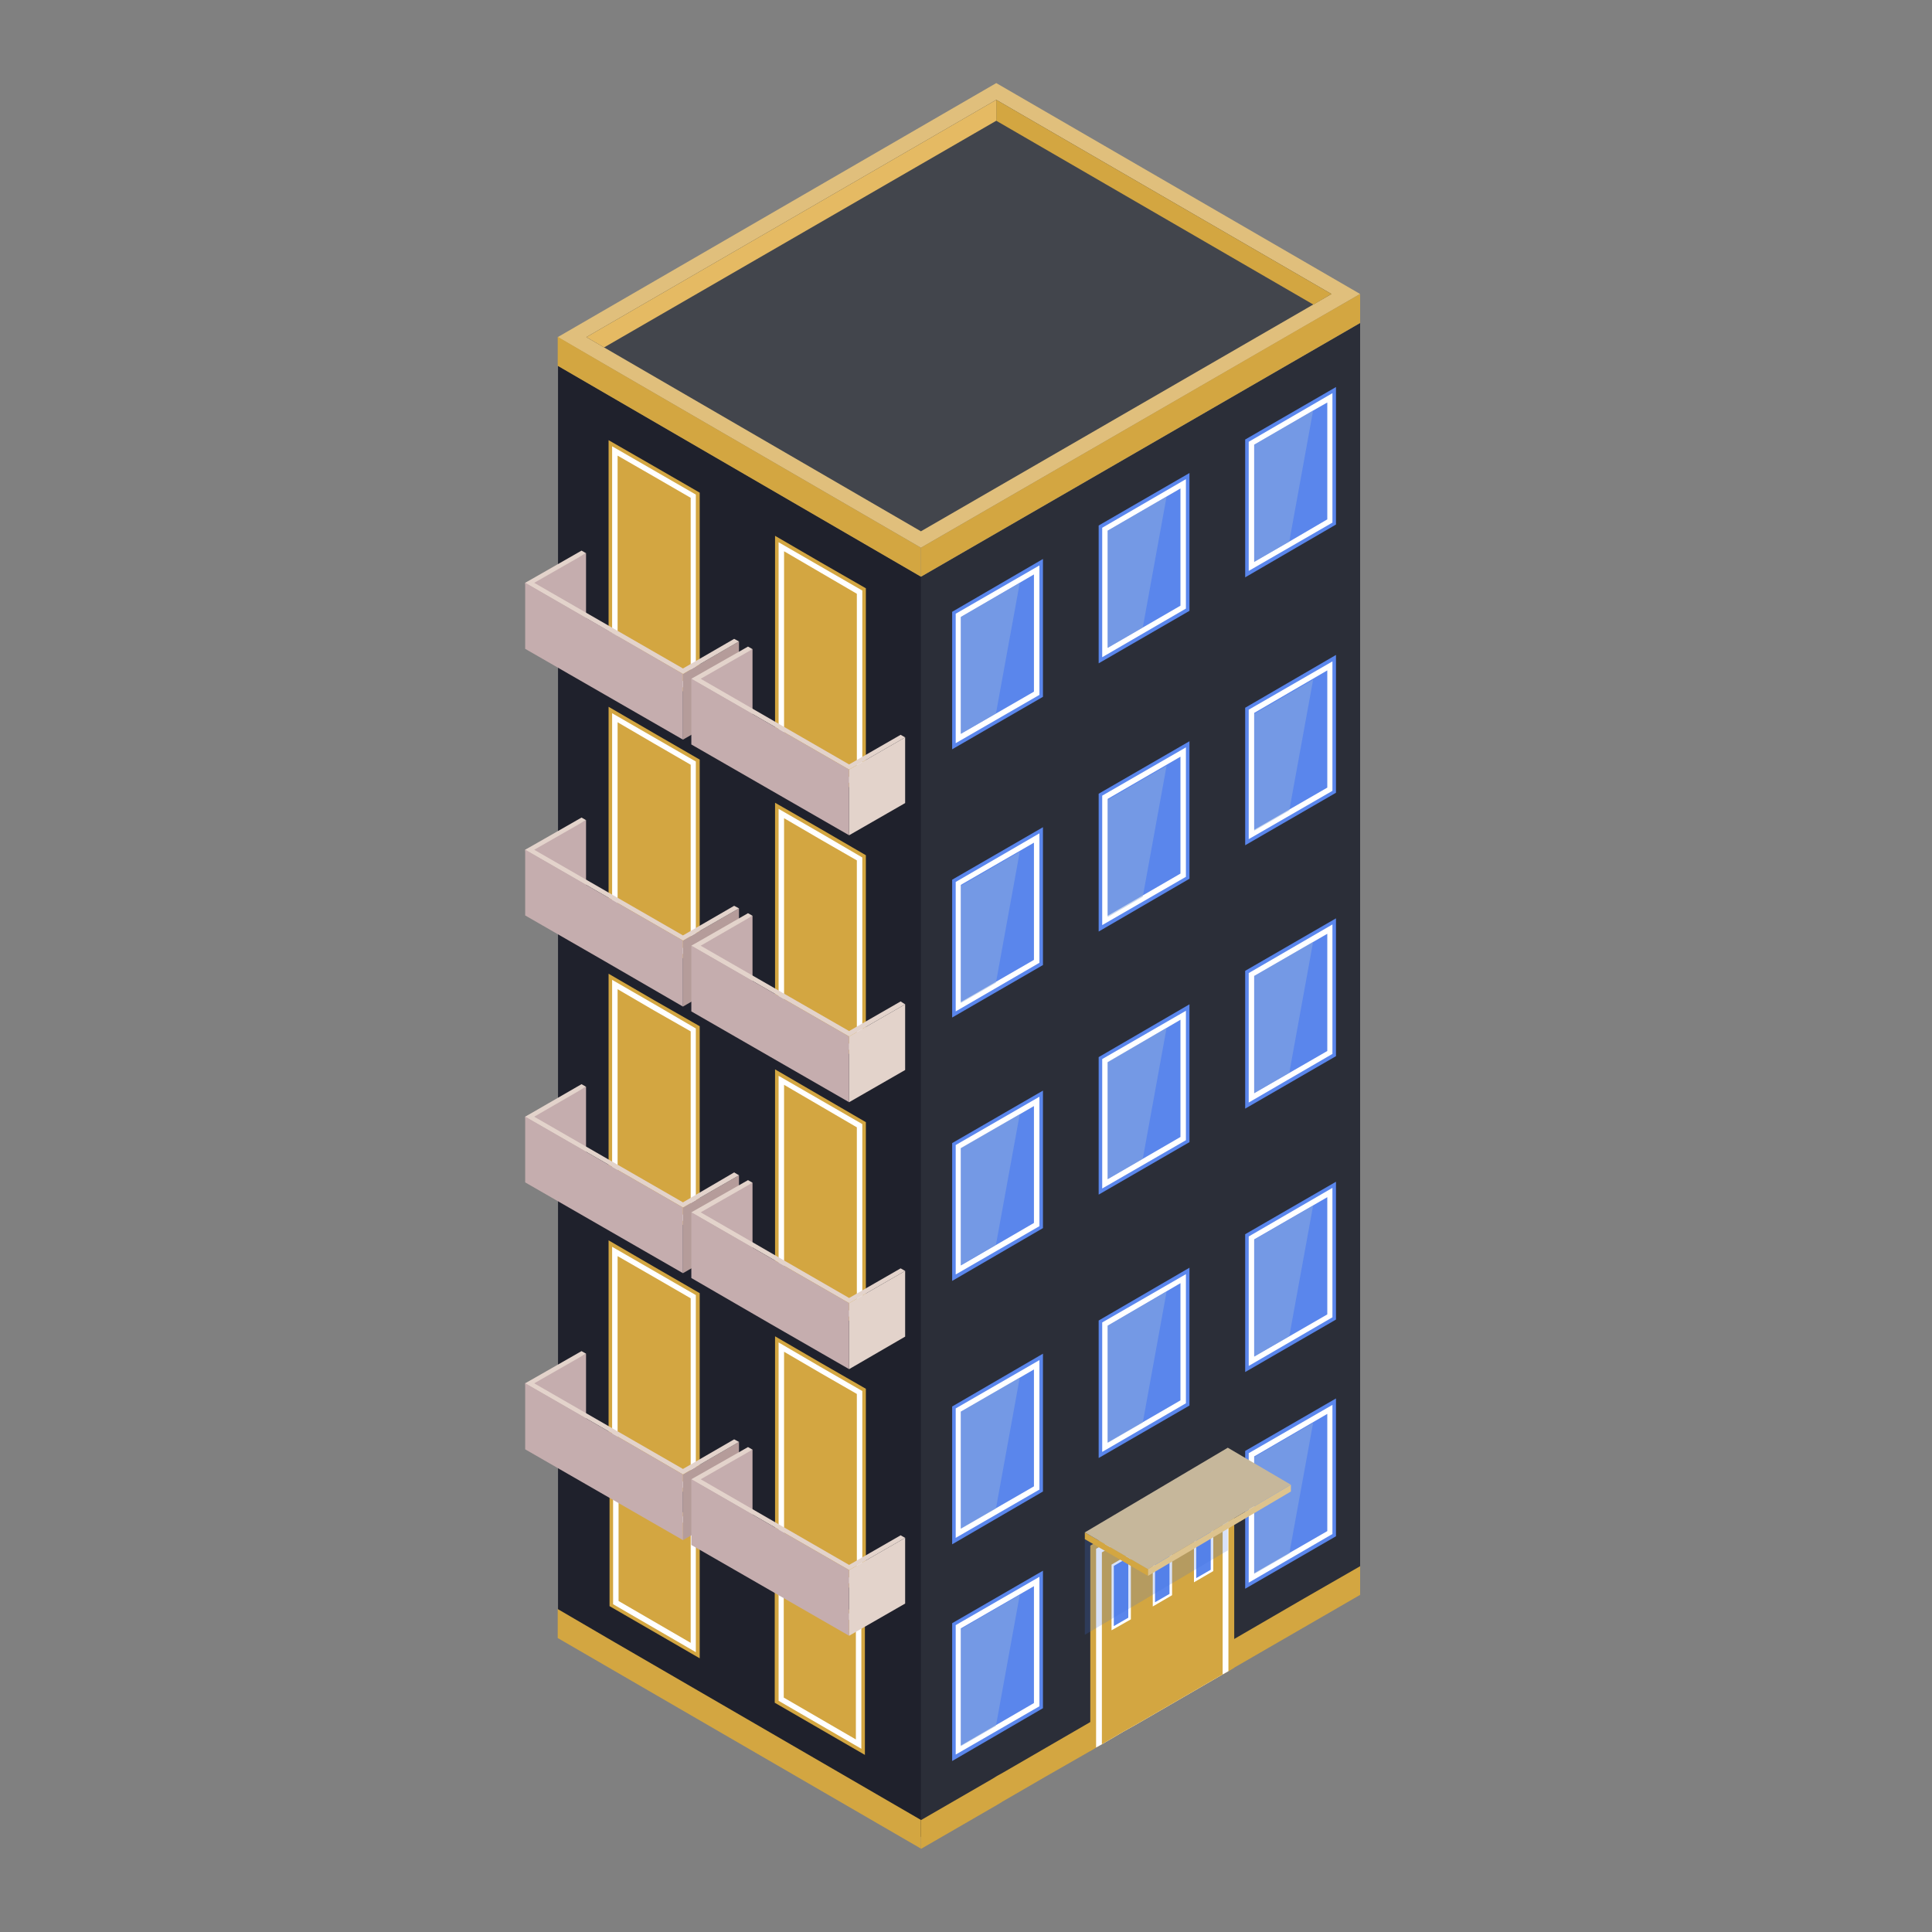 <?xml version="1.0" encoding="utf-8"?>
<!-- Generator: Adobe Illustrator 21.1.0, SVG Export Plug-In . SVG Version: 6.00 Build 0)  -->
<svg version="1.1" id="Layer_1" xmlns="http://www.w3.org/2000/svg" xmlns:xlink="http://www.w3.org/1999/xlink" x="0px" y="0px"
	 viewBox="0 0 600 600" style="enable-background:new 0 0 600 600;" xml:space="preserve">
<rect x="0" y="0" width="600" height="600" fill="#808080" stroke="none"/>
<style type="text/css">
	.st0{fill:#1F212C;}
	.st1{fill:#D3A641;}
	.st2{fill:#FFFFFF;}
	.st3{fill:#2B2E38;}
	.st4{fill:#E0BF7C;}
	.st5{fill:#42454C;}
	.st6{fill:#5A86EC;}
	.st7{fill:#E5BA63;}
	.st8{opacity:0.5;fill:#8EACDE;}
	.st9{fill:#C5ADAE;}
	.st10{fill:#B59C9A;}
	.st11{fill:#E3D3CB;}
	.st12{opacity:0.2;fill:#3F72DF;}
	.st13{enable-background:new    ;}
	.st14{fill:#DDC38E;}
	.st15{fill:#C6B79B;}
</style>
<g>
	<g>
		<g>
			<polygon class="st0" points="173.3,113.6 173.3,505 286.1,570.5 286.1,179.1 			"/>
			<g>
				<polygon class="st1" points="268.6,502.7 240.6,486.5 240.6,528.8 268.6,545 				"/>
				<polygon class="st2" points="241.8,528.2 267.5,543.1 267.5,503.3 241.8,488.4 				"/>
				<polygon class="st1" points="265.8,504.3 243.4,491.3 243.4,527.2 265.8,540.2 				"/>
			</g>
			<g>
				<polygon class="st1" points="217.3,472.7 189.3,456.5 189.3,498.8 217.3,515 				"/>
				<polygon class="st2" points="190.4,498.2 216.1,513.1 216.1,473.3 190.4,458.4 				"/>
				<polygon class="st1" points="214.5,474.3 192.1,461.3 192.1,497.2 214.5,510.2 				"/>
			</g>
		</g>
		<g>
			<polygon class="st3" points="286,179.1 286,570.5 422.4,491.7 422.4,100.3 			"/>
		</g>
		<polygon class="st4" points="173.2,104.7 286,170.1 422.4,91.3 309.4,25.8 		"/>
		<polygon class="st5" points="413.5,91.3 309.4,31 182.1,104.7 286,165 		"/>
		<polygon class="st1" points="309.4,31 309.4,37.5 407.9,94.6 413.5,91.3 		"/>
		<polygon class="st1" points="173.2,104.6 173.2,113.6 286,179.1 286,170.1 190.5,114.7 		"/>
		<polygon class="st1" points="286,170.1 286,179.1 422.4,100.3 422.4,91.3 405,101.3 		"/>
		<polygon class="st1" points="173.2,499.7 173.2,508.7 286,574.1 286,565.2 190.5,509.8 		"/>
		<polygon class="st1" points="422.4,486.4 422.4,495.3 383.3,517.9 381.5,519 379.7,520 352.6,535.7 350.8,536.7 349,537.7 
			342.2,541.7 340.4,542.7 338.6,543.8 324.8,551.7 311.5,559.4 309.7,560.5 286,574.2 286,565.2 286.1,565.2 307.9,552.6 
			309.7,551.5 311.5,550.5 338.6,534.8 340.4,533.8 342.2,532.8 349,528.8 350.8,527.8 352.6,526.7 379.7,511.1 381.5,510 
			383.3,509 405,496.4 		"/>
		<g>
			<g>
				<polygon class="st6" points="295.7,436.8 323.9,420.4 323.9,463.2 295.7,479.6 				"/>
				<polygon class="st2" points="322.8,462.6 296.8,477.6 296.8,437.4 322.8,422.4 				"/>
				<polygon class="st6" points="298.4,438.4 321.1,425.3 321.1,461.6 298.4,474.7 				"/>
			</g>
			<g>
				<polygon class="st6" points="341.2,410.1 369.4,393.7 369.4,436.5 341.2,452.8 				"/>
				<polygon class="st2" points="368.3,435.8 342.3,450.9 342.3,410.7 368.3,395.7 				"/>
				<polygon class="st6" points="344,411.7 366.6,398.5 366.6,434.9 344,448 				"/>
			</g>
			<g>
				<polygon class="st6" points="386.7,383.3 414.9,367 414.9,409.8 386.7,426.1 				"/>
				<polygon class="st2" points="413.8,409.1 387.8,424.2 387.8,384 413.8,368.9 				"/>
				<polygon class="st6" points="389.5,384.9 412.2,371.8 412.2,408.2 389.5,421.3 				"/>
			</g>
			<g>
				<polygon class="st6" points="295.7,504.1 323.9,487.8 323.9,530.5 295.7,546.9 				"/>
				<polygon class="st2" points="322.8,529.9 296.8,544.9 296.8,504.7 322.8,489.7 				"/>
				<polygon class="st6" points="298.4,505.7 321.1,492.6 321.1,528.9 298.4,542.1 				"/>
			</g>
			<g>
				<polygon class="st6" points="386.7,450.6 414.9,434.3 414.9,477.1 386.7,493.4 				"/>
				<polygon class="st2" points="413.8,476.4 387.8,491.5 387.8,451.3 413.8,436.3 				"/>
				<polygon class="st6" points="389.5,452.3 412.2,439.1 412.2,475.5 389.5,488.6 				"/>
			</g>
		</g>
		<polygon class="st7" points="182.1,104.7 187.6,107.9 309.4,37.5 309.4,31 		"/>
		<g>
			<g>
				<polygon class="st6" points="295.7,355 323.9,338.7 323.9,381.4 295.7,397.8 				"/>
				<polygon class="st2" points="322.8,380.8 296.8,395.8 296.8,355.6 322.8,340.6 				"/>
				<polygon class="st6" points="298.4,356.6 321.1,343.5 321.1,379.8 298.4,393 				"/>
			</g>
			<g>
				<polygon class="st6" points="341.2,328.3 369.4,311.9 369.4,354.7 341.2,371 				"/>
				<polygon class="st2" points="368.3,354.1 342.3,369.1 342.3,328.9 368.3,313.9 				"/>
				<polygon class="st6" points="344,329.9 366.6,316.7 366.6,353.1 344,366.2 				"/>
			</g>
			<g>
				<polygon class="st6" points="386.7,301.5 414.9,285.2 414.9,328 386.7,344.3 				"/>
				<polygon class="st2" points="413.8,327.3 387.8,342.4 387.8,302.2 413.8,287.1 				"/>
				<polygon class="st6" points="389.5,303.1 412.2,290 412.2,326.4 389.5,339.5 				"/>
			</g>
		</g>
		<g>
			<g>
				<polygon class="st6" points="295.7,273.2 323.9,256.9 323.9,299.7 295.7,316 				"/>
				<polygon class="st2" points="322.8,299 296.8,314.1 296.8,273.9 322.8,258.8 				"/>
				<polygon class="st6" points="298.4,274.8 321.1,261.7 321.1,298.1 298.4,311.2 				"/>
			</g>
			<g>
				<polygon class="st6" points="341.2,246.5 369.4,230.2 369.4,272.9 341.2,289.3 				"/>
				<polygon class="st2" points="368.3,272.3 342.3,287.3 342.3,247.1 368.3,232.1 				"/>
				<polygon class="st6" points="344,248.1 366.6,235 366.6,271.3 344,284.4 				"/>
			</g>
			<g>
				<polygon class="st6" points="386.7,219.8 414.9,203.4 414.9,246.2 386.7,262.5 				"/>
				<polygon class="st2" points="413.8,245.6 387.8,260.6 387.8,220.4 413.8,205.4 				"/>
				<polygon class="st6" points="389.5,221.4 412.2,208.2 412.2,244.6 389.5,257.7 				"/>
			</g>
		</g>
		<g>
			<g>
				<polygon class="st6" points="295.7,190 323.9,173.6 323.9,216.4 295.7,232.7 				"/>
				<polygon class="st2" points="322.8,215.8 296.8,230.8 296.8,190.6 322.8,175.6 				"/>
				<polygon class="st6" points="298.4,191.6 321.1,178.4 321.1,214.8 298.4,227.9 				"/>
			</g>
			<g>
				<polygon class="st6" points="341.2,163.2 369.4,146.9 369.4,189.7 341.2,206 				"/>
				<polygon class="st2" points="368.3,189 342.3,204.1 342.3,163.9 368.3,148.8 				"/>
				<polygon class="st6" points="344,164.8 366.6,151.7 366.6,188.1 344,201.2 				"/>
			</g>
			<g>
				<polygon class="st6" points="386.7,136.5 414.9,120.2 414.9,162.9 386.7,179.3 				"/>
				<polygon class="st2" points="413.8,162.3 387.8,177.3 387.8,137.2 413.8,122.1 				"/>
				<polygon class="st6" points="412.2,125 412.2,161.3 400.4,168.2 389.5,174.5 389.5,138.1 407.8,127.5 				"/>
				<polygon class="st8" points="407.8,127.5 400.4,168.2 389.5,174.5 389.5,138.1 				"/>
				<polygon class="st8" points="362.3,154.2 354.9,194.9 344,201.2 344,164.8 				"/>
				<polygon class="st8" points="316.7,181 309.3,221.6 298.4,227.9 298.4,191.6 				"/>
				<polygon class="st8" points="407.8,211.1 400.4,251.7 389.5,258 389.5,221.7 				"/>
				<polygon class="st8" points="362.3,237.8 354.9,278.5 344,284.8 344,248.4 				"/>
				<polygon class="st8" points="316.7,264.5 309.3,305.2 298.4,311.5 298.4,275.1 				"/>
				<polygon class="st8" points="407.8,292.5 400.4,333.2 389.5,339.5 389.5,303.1 				"/>
				<polygon class="st8" points="362.3,319.2 354.9,359.9 344,366.2 344,329.8 				"/>
				<polygon class="st8" points="316.7,346 309.3,386.6 298.4,392.9 298.4,356.5 				"/>
				<polygon class="st8" points="407.8,374.4 400.4,415 389.5,421.3 389.5,385 				"/>
				<polygon class="st8" points="362.3,401.1 354.9,441.8 344,448.1 344,411.7 				"/>
				<polygon class="st8" points="316.7,427.8 309.3,468.5 298.4,474.8 298.4,438.4 				"/>
				<polygon class="st8" points="407.8,441.9 400.4,482.5 389.5,488.8 389.5,452.5 				"/>
				<polygon class="st8" points="362.3,488.5 354.9,529.1 344,535.4 344,499.1 				"/>
				<polygon class="st8" points="316.7,495.3 309.3,536 298.4,542.3 298.4,505.9 				"/>
			</g>
		</g>
		<g>
			<g>
				<g>
					<polygon class="st9" points="182,171.8 182,202.3 164.7,192.3 163.1,181 					"/>
					<polygon class="st1" points="217.3,153 203.1,144.8 189,136.7 189,158 189,201.4 203.1,209.6 217.3,217.7 217.3,174.4 					"/>
					<polygon class="st2" points="190.1,200.7 203.1,208.3 216.1,215.8 216.1,173.7 216.1,153.6 203.1,146.1 190.1,138.6 
						190.1,158.7 					"/>
					<polygon class="st1" points="214.5,154.6 203.1,148 191.8,141.5 191.8,159.6 191.8,199.8 203.1,206.3 214.5,212.9 214.5,172.8 
											"/>
					<polygon class="st10" points="229.5,199.2 229.5,219.7 212.1,229.7 212.1,209.3 					"/>
					<polygon class="st11" points="163.1,181 187.6,195.2 212.1,209.3 229.5,199.2 228,198.4 212.1,207.6 165.9,181 182,171.8 
						180.6,171 					"/>
					<polygon class="st9" points="212.1,209.3 212.1,229.7 187.6,215.6 163.1,201.5 163.1,181 187.6,195.1 					"/>
				</g>
				<g>
					<path class="st9" d="M233.7,201.6v30.5l-17.3-10l-1.6-11.3C214.7,210.8,233.8,201.3,233.7,201.6z"/>
					<polygon class="st1" points="268.9,182.7 254.8,174.6 240.7,166.4 240.7,187.8 240.7,231.1 254.8,239.3 268.9,247.5 
						268.9,204.1 					"/>
					<polygon class="st2" points="241.8,230.5 254.8,238 267.8,245.5 267.8,203.5 267.8,183.4 254.8,175.9 241.8,168.4 241.8,188.4 
											"/>
					<polygon class="st1" points="266.1,184.4 254.8,177.8 243.5,171.2 243.5,189.4 243.5,229.5 254.8,236.1 266.1,242.7 
						266.1,202.5 					"/>
					<polygon class="st11" points="281.1,229 281.1,249.4 263.7,259.4 263.7,239 					"/>
					<polygon class="st11" points="214.7,210.8 239.2,224.9 263.7,239 281.1,229 279.7,228.2 263.7,237.4 217.6,210.8 233.7,201.6 
						232.3,200.8 					"/>
					<polygon class="st9" points="263.7,239 263.7,259.4 239.2,245.3 214.7,231.2 214.7,210.8 239.2,224.9 					"/>
				</g>
			</g>
			<g>
				<g>
					<polygon class="st9" points="182,254.7 182,285.2 164.7,275.2 163.1,263.9 					"/>
					<polygon class="st1" points="217.3,235.9 203.1,227.7 189,219.5 189,240.9 189,284.2 203.1,292.4 217.3,300.6 217.3,257.2 
											"/>
					<polygon class="st2" points="190.1,283.6 203.1,291.1 216.1,298.6 216.1,256.6 216.1,236.5 203.1,229 190.1,221.5 190.1,241.6 
											"/>
					<polygon class="st1" points="214.5,237.5 203.1,230.9 191.8,224.3 191.8,242.5 191.8,282.6 203.1,289.2 214.5,295.8 
						214.5,255.6 					"/>
					<polygon class="st10" points="229.5,282.1 229.5,302.5 212.1,312.6 212.1,292.1 					"/>
					<polygon class="st11" points="163.1,263.9 187.6,278 212.1,292.1 229.5,282.1 228,281.3 212.1,290.5 165.9,263.9 182,254.7 
						180.6,253.9 					"/>
					<polygon class="st9" points="212.1,292.1 212.1,312.6 187.6,298.4 163.1,284.3 163.1,263.9 187.6,278 					"/>
				</g>
				<g>
					<path class="st9" d="M233.7,284.4v30.5l-17.3-10l-1.6-11.3C214.7,293.7,233.8,284.2,233.7,284.4z"/>
					<polygon class="st1" points="268.9,265.6 254.8,257.4 240.7,249.3 240.7,270.7 240.7,314 254.8,322.2 268.9,330.3 268.9,287 
											"/>
					<polygon class="st2" points="241.8,313.4 254.8,320.9 267.8,328.4 267.8,286.4 267.8,266.3 254.8,258.7 241.8,251.2 
						241.8,271.3 					"/>
					<polygon class="st1" points="266.1,267.2 254.8,260.7 243.5,254.1 243.5,272.3 243.5,312.4 254.8,319 266.1,325.5 266.1,285.4 
											"/>
					<polygon class="st11" points="281.1,311.9 281.1,332.3 263.7,342.3 263.7,321.9 					"/>
					<polygon class="st11" points="214.7,293.7 239.2,307.8 263.7,321.9 281.1,311.9 279.7,311 263.7,320.2 217.6,293.7 
						233.7,284.4 232.3,283.6 					"/>
					<polygon class="st9" points="263.7,321.9 263.7,342.3 239.2,328.2 214.7,314.1 214.7,293.7 239.2,307.8 					"/>
				</g>
			</g>
			<g>
				<g>
					<polygon class="st9" points="182,337.5 182,368 164.7,358 163.1,346.8 					"/>
					<polygon class="st1" points="217.3,318.7 203.1,310.6 189,302.4 189,323.8 189,367.1 203.1,375.3 217.3,383.4 217.3,340.1 
											"/>
					<polygon class="st2" points="190.1,366.5 203.1,374 216.1,381.5 216.1,339.5 216.1,319.4 203.1,311.8 190.1,304.3 190.1,324.4 
											"/>
					<polygon class="st1" points="214.5,320.3 203.1,313.8 191.8,307.2 191.8,325.4 191.8,365.5 203.1,372.1 214.5,378.6 
						214.5,338.5 					"/>
					<polygon class="st10" points="229.5,365 229.5,385.4 212.1,395.4 212.1,375 					"/>
					<polygon class="st11" points="163.1,346.8 187.6,360.9 212.1,375 229.5,365 228,364.1 212.1,373.4 165.9,346.8 182,337.5 
						180.6,336.7 					"/>
					<polygon class="st9" points="212.1,375 212.1,395.4 187.6,381.3 163.1,367.2 163.1,346.8 187.6,360.9 					"/>
				</g>
				<g>
					<path class="st9" d="M233.7,367.3v30.5l-17.3-10l-1.6-11.3C214.7,376.5,233.8,367,233.7,367.3z"/>
					<polygon class="st1" points="268.9,348.5 254.8,340.3 240.7,332.1 240.7,353.5 240.7,396.9 254.8,405 268.9,413.2 268.9,369.9 
											"/>
					<polygon class="st2" points="241.8,396.2 254.8,403.7 267.8,411.3 267.8,369.2 267.8,349.1 254.8,341.6 241.8,334.1 
						241.8,354.2 					"/>
					<polygon class="st1" points="266.1,350.1 254.8,343.5 243.5,336.9 243.5,355.1 243.5,395.3 254.8,401.8 266.1,408.4 
						266.1,368.3 					"/>
					<polygon class="st11" points="281.1,394.7 281.1,415.1 263.7,425.2 263.7,404.7 					"/>
					<polygon class="st11" points="214.7,376.5 239.2,390.6 263.7,404.7 281.1,394.7 279.7,393.9 263.7,403.1 217.6,376.5 
						233.7,367.3 232.3,366.5 					"/>
					<polygon class="st9" points="263.7,404.7 263.7,425.2 239.2,411.1 214.7,396.9 214.7,376.5 239.2,390.6 					"/>
				</g>
			</g>
			<g>
				<g>
					<polygon class="st9" points="182,420.4 182,450.9 164.7,440.9 163.1,429.6 					"/>
					<polygon class="st1" points="217.3,401.6 203.1,393.4 189,385.2 189,406.6 189,450 203.1,458.1 217.3,466.3 217.3,423 					"/>
					<polygon class="st2" points="190.1,449.3 203.1,456.8 216.1,464.4 216.1,422.3 216.1,402.2 203.1,394.7 190.1,387.2 
						190.1,407.3 					"/>
					<polygon class="st1" points="214.5,403.2 203.1,396.6 191.8,390.1 191.8,408.2 191.8,448.4 203.1,454.9 214.5,461.5 
						214.5,421.4 					"/>
					<polygon class="st10" points="229.5,447.8 229.5,468.3 212.1,478.3 212.1,457.9 					"/>
					<polygon class="st11" points="163.1,429.6 187.6,443.7 212.1,457.9 229.5,447.8 228,447 212.1,456.2 165.9,429.6 182,420.4 
						180.6,419.6 					"/>
					<polygon class="st9" points="212.1,457.9 212.1,478.3 187.6,464.2 163.1,450.1 163.1,429.6 187.6,443.7 					"/>
				</g>
				<g>
					<path class="st9" d="M233.7,450.2v30.5l-17.3-10l-1.6-11.3C214.7,459.4,233.8,449.9,233.7,450.2z"/>
					<polygon class="st1" points="268.9,431.3 254.8,423.2 240.7,415 240.7,436.4 240.7,479.7 254.8,487.9 268.9,496.1 268.9,452.7 
											"/>
					<polygon class="st2" points="241.8,479.1 254.8,486.6 267.8,494.1 267.8,452.1 267.8,432 254.8,424.5 241.8,416.9 241.8,437 
											"/>
					<polygon class="st1" points="266.1,432.9 254.8,426.4 243.5,419.8 243.5,438 243.5,478.1 254.8,484.7 266.1,491.3 266.1,451.1 
											"/>
					<polygon class="st11" points="281.1,477.6 281.1,498 263.7,508 263.7,487.6 					"/>
					<polygon class="st11" points="214.7,459.4 239.2,473.5 263.7,487.6 281.1,477.6 279.7,476.8 263.7,486 217.6,459.4 
						233.7,450.2 232.3,449.4 					"/>
					<polygon class="st9" points="263.7,487.6 263.7,508 239.2,493.9 214.7,479.8 214.7,459.4 239.2,473.5 					"/>
				</g>
			</g>
		</g>
	</g>
	<g>
		<polygon class="st1" points="383.3,454 383.3,517.9 381.5,519 379.7,520 352.6,535.7 350.8,536.7 349,537.7 342.2,541.7 
			340.4,542.7 338.6,543.8 338.6,480 		"/>
		<polygon class="st2" points="381.5,457.1 381.5,519 379.7,520 352.6,535.7 350.8,536.7 349,537.7 342.2,541.7 340.4,542.7 
			340.4,481 		"/>
		<polygon class="st1" points="379.7,460.2 379.7,520 352.6,535.7 350.8,536.7 349,537.7 342.2,541.7 342.2,482.1 		"/>
		<g>
			<g>
				<polygon class="st2" points="376.8,487.9 376.8,467.5 370.8,470.9 370.8,491.4 				"/>
				<polygon class="st6" points="371.5,490.1 376,487.5 376,468.8 371.5,471.4 				"/>
			</g>
			<g>
				<polygon class="st2" points="364,495.4 364,475 358,478.4 358,498.9 				"/>
				<polygon class="st6" points="358.7,497.6 363.2,495 363.2,476.3 358.7,478.8 				"/>
			</g>
			<g>
				<polygon class="st2" points="351.2,502.9 351.2,482.4 345.2,485.9 345.2,506.3 				"/>
				<polygon class="st6" points="345.9,505 350.4,502.4 350.4,483.7 345.9,486.3 				"/>
			</g>
		</g>
	</g>
	<polygon class="st12" points="336.9,478 336.9,507.7 381.3,481.5 381.3,452.2 	"/>
</g>
<g>
	<g class="st13">
		<g>
			<polygon class="st14" points="400.9,461.1 400.9,463.2 356.5,489.4 356.5,487.3 			"/>
		</g>
		<g>
			<polygon class="st1" points="356.5,487.3 356.5,489.4 336.9,478 336.9,475.9 			"/>
		</g>
		<g>
			<polygon class="st15" points="400.9,461.1 356.5,487.3 336.9,475.9 381.3,449.6 			"/>
		</g>
	</g>
</g>
<rect x="625" y="-152.6" class="st0" width="135.9" height="287.7"/>
<rect x="615.1" y="205.7" class="st1" width="127.9" height="105.7"/>
</svg>
